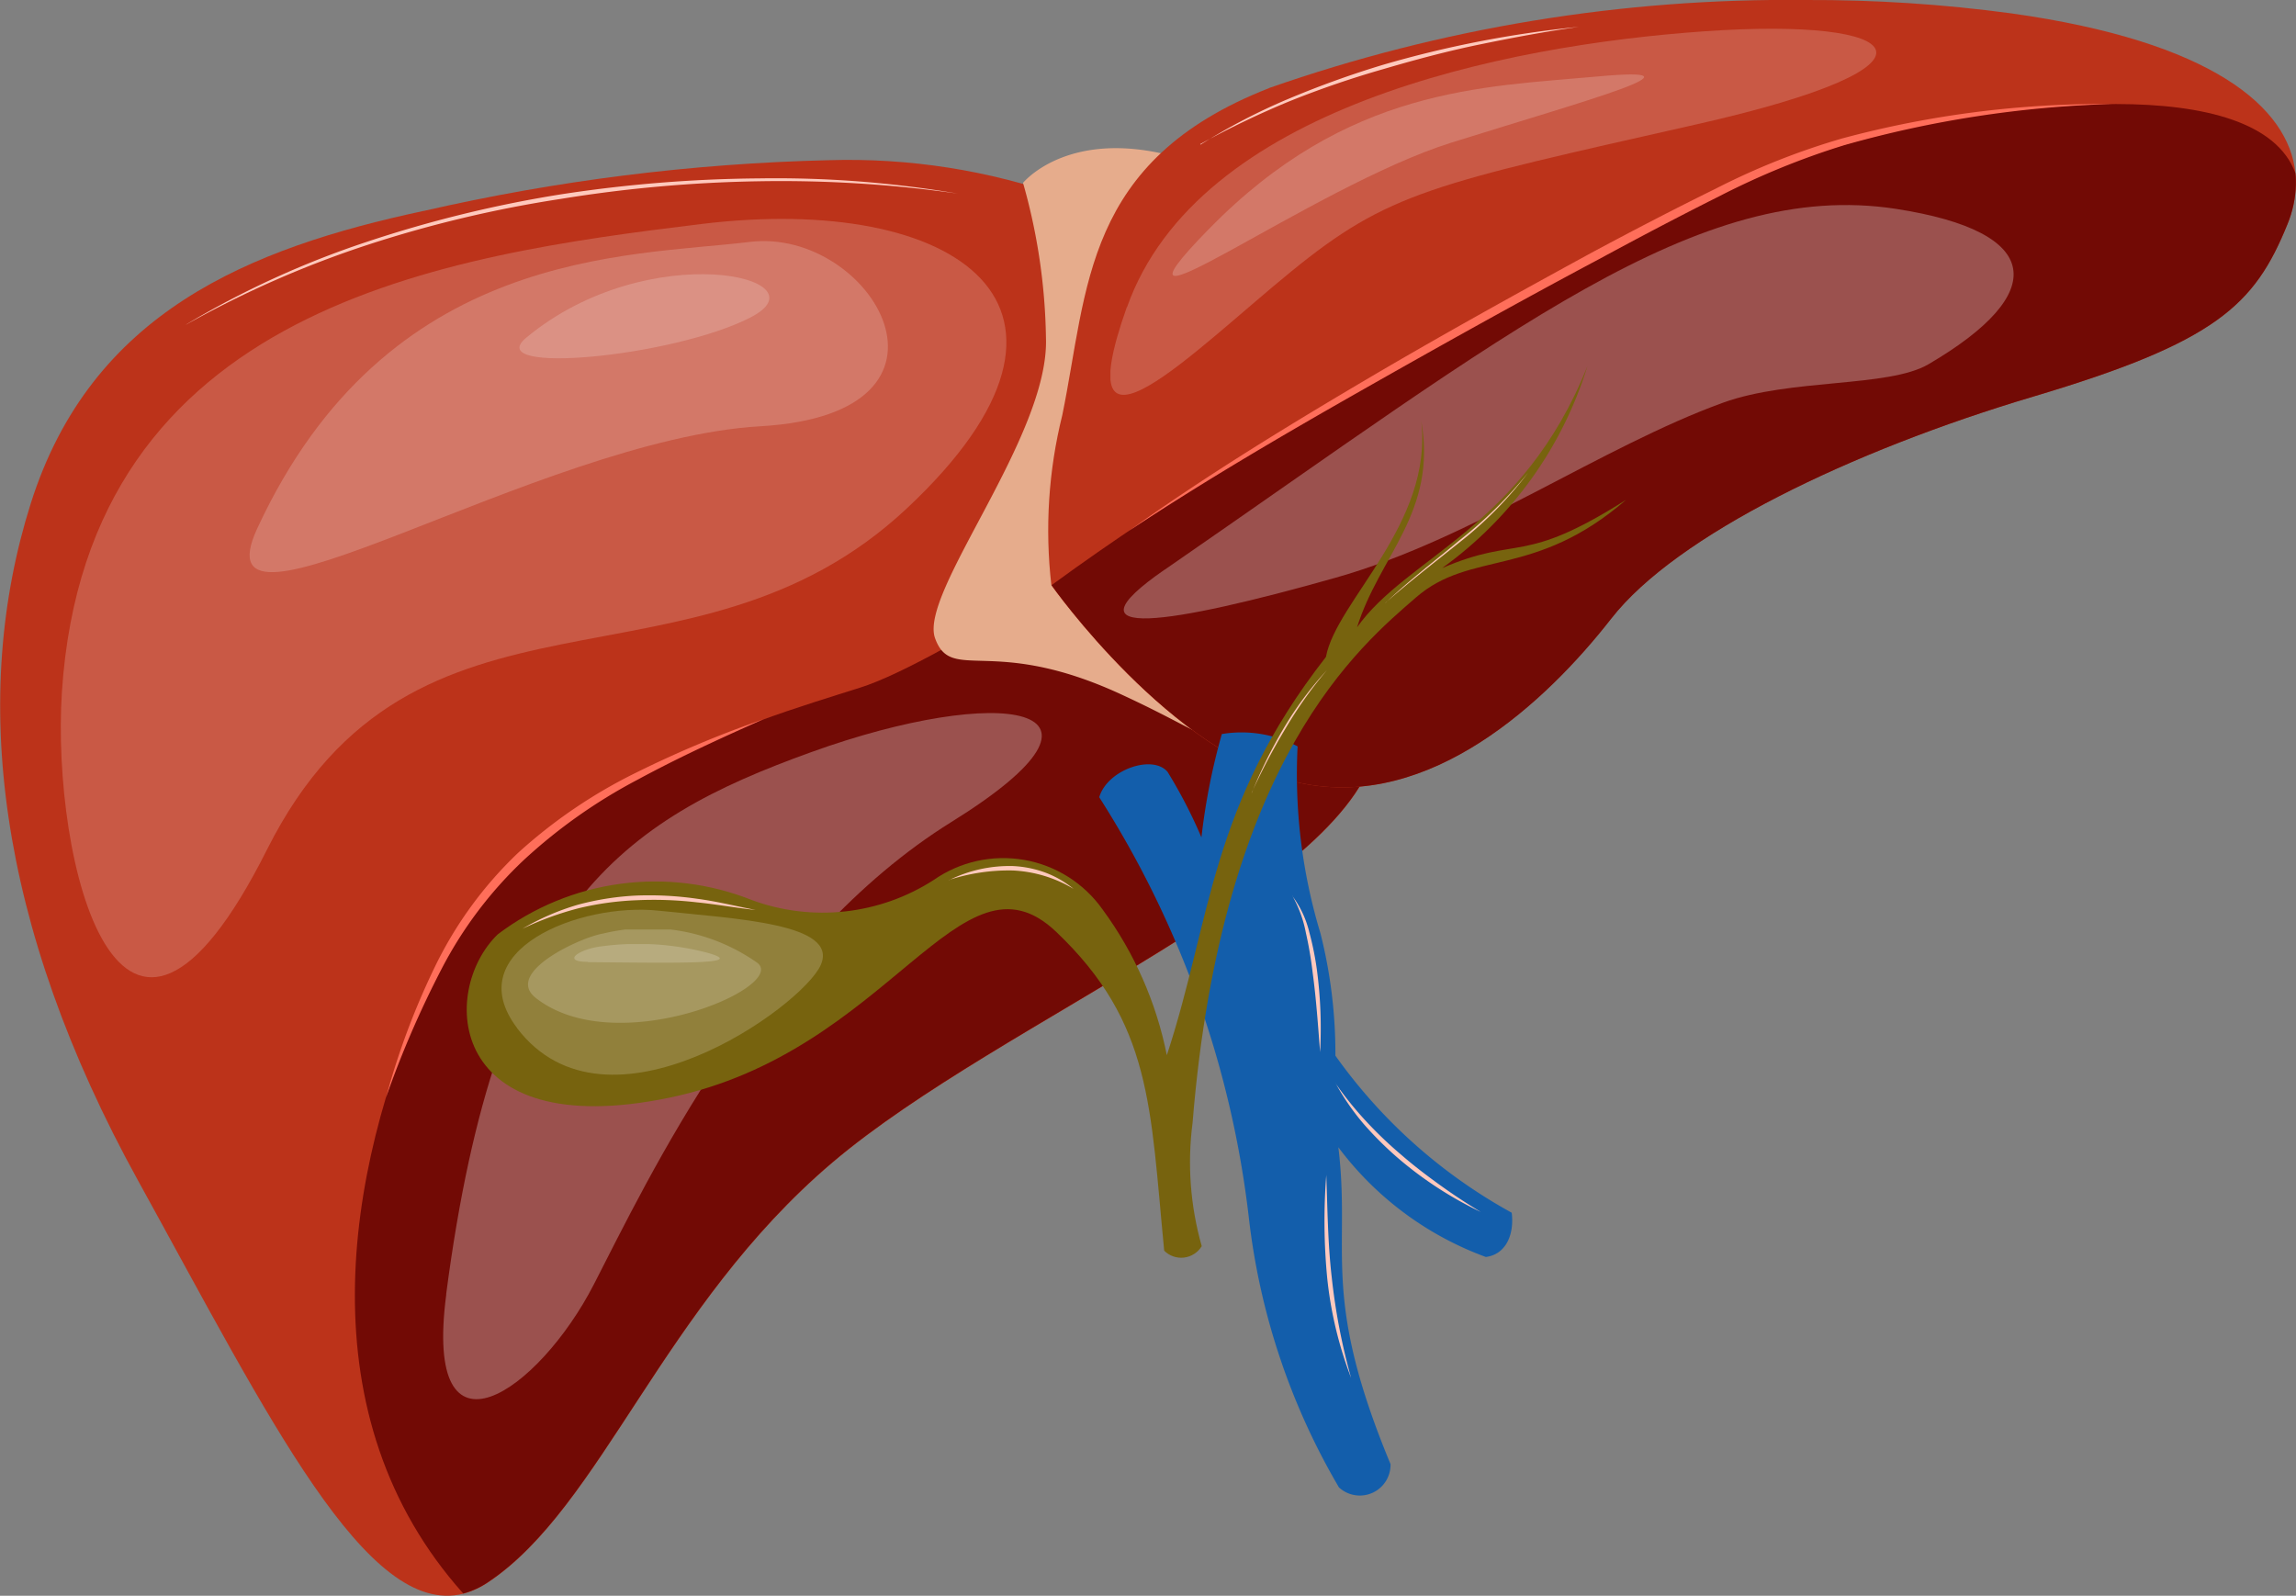 <svg id="Group_660" data-name="Group 660" xmlns="http://www.w3.org/2000/svg" xmlns:xlink="http://www.w3.org/1999/xlink" width="37.361" height="25.969" viewBox="0 0 37.361 25.969">
  <rect x="0" y="0" width="37.361" height="25.969" fill="#808080" stroke="none"/>
  <defs>
    <clipPath id="clip-path">
      <rect id="Rectangle_90" data-name="Rectangle 90" width="37.361" height="25.969" fill="none"/>
    </clipPath>
    <clipPath id="clip-path-2">
      <path id="Path_381" data-name="Path 381" d="M6.89,4.993C4.057,5.6,1.484,6.64.5,9.755s-.562,6.836,1.753,11.03c2.128,3.858,3.715,7.109,5.286,6.711a1.333,1.333,0,0,0,.405-.186c1.841-1.227,2.84-4.486,5.6-6.829s8.539-4.556,8.867-6.864A9.525,9.525,0,0,0,20.928,8.59,8.621,8.621,0,0,0,17.32,4.767a10.5,10.5,0,0,0-3.836-.6,33.009,33.009,0,0,0-6.594.827" transform="translate(0 -4.166)" fill="none"/>
    </clipPath>
    <radialGradient id="radial-gradient" cx="0.497" cy="0.119" r="0.636" gradientTransform="matrix(1.022, 0, 0, -1, -0.002, 1.873)" gradientUnits="objectBoundingBox">
      <stop offset="0" stop-color="#fec5ba"/>
      <stop offset="1" stop-color="#bc331a"/>
    </radialGradient>
    <clipPath id="clip-path-3">
      <path id="Path_382" data-name="Path 382" d="M17.453,15.4c-1.788.567-5.608,1.644-7.046,4.872-1.353,3.038-1.975,7,.589,9.87a1.333,1.333,0,0,0,.405-.186c1.841-1.227,2.84-4.486,5.6-6.829s8.539-4.556,8.867-6.864a9.525,9.525,0,0,0-1.484-5.027C22.528,12.5,18.78,14.986,17.453,15.4" transform="translate(-9.233 -11.239)" fill="none"/>
    </clipPath>
    <linearGradient id="linear-gradient" x1="-0.183" y1="0.998" x2="-0.152" y2="0.998" gradientUnits="objectBoundingBox">
      <stop offset="0" stop-color="#ae210f"/>
      <stop offset="1" stop-color="#720a05"/>
    </linearGradient>
    <clipPath id="clip-path-4">
      <rect id="Rectangle_74" data-name="Rectangle 74" width="37.361" height="25.968" fill="none"/>
    </clipPath>
    <clipPath id="clip-path-5">
      <path id="Path_384" data-name="Path 384" d="M30.865,1.434C27.841,2.616,27.922,4.7,27.5,6.755a7.781,7.781,0,0,0-.178,2.768s1.96,2.781,4.062,3.222,3.987-1.321,5.047-2.679S40.328,7.338,43.3,6.453s3.6-1.486,4.134-2.8A1.829,1.829,0,0,0,47.574,3V2.942q0-.062-.008-.124c-.11-1.076-1.36-2.143-4.62-2.6A24.3,24.3,0,0,0,39.6,0a25.594,25.594,0,0,0-8.74,1.434" transform="translate(-27.269 0)" fill="none"/>
    </clipPath>
    <radialGradient id="radial-gradient-2" cx="0.166" cy="0.001" r="0.737" gradientTransform="matrix(0.713, 0, 0, -1, -0.214, 3.49)" xlink:href="#radial-gradient"/>
    <clipPath id="clip-path-6">
      <path id="Path_385" data-name="Path 385" d="M38.008,4.215c-2,1.23-6.639,3.387-10.65,6.322,0,0,1.96,2.781,4.062,3.222s3.987-1.321,5.047-2.679,3.894-2.727,6.866-3.612,3.6-1.486,4.134-2.8a1.828,1.828,0,0,0,.139-.647V3.956q0-.062-.008-.124c-.3-.823-1.475-1.125-2.92-1.125a16.468,16.468,0,0,0-6.672,1.507" transform="translate(-27.358 -2.708)" fill="none"/>
    </clipPath>
    <linearGradient id="linear-gradient-2" x1="-0.819" y1="1.295" x2="-0.789" y2="1.295" xlink:href="#linear-gradient"/>
    <clipPath id="clip-path-8">
      <rect id="Rectangle_77" data-name="Rectangle 77" width="15.383" height="12.34" fill="none"/>
    </clipPath>
    <clipPath id="clip-path-9">
      <rect id="Rectangle_78" data-name="Rectangle 78" width="10.387" height="5.389" fill="none"/>
    </clipPath>
    <clipPath id="clip-path-10">
      <rect id="Rectangle_79" data-name="Rectangle 79" width="4.066" height="1.369" fill="none"/>
    </clipPath>
    <clipPath id="clip-path-11">
      <rect id="Rectangle_80" data-name="Rectangle 80" width="12.467" height="5.958" fill="none"/>
    </clipPath>
    <clipPath id="clip-path-12">
      <rect id="Rectangle_81" data-name="Rectangle 81" width="7.672" height="3.278" fill="none"/>
    </clipPath>
    <clipPath id="clip-path-13">
      <rect id="Rectangle_82" data-name="Rectangle 82" width="14.48" height="6.728" fill="none"/>
    </clipPath>
    <clipPath id="clip-path-14">
      <rect id="Rectangle_83" data-name="Rectangle 83" width="9.741" height="11.167" fill="none"/>
    </clipPath>
    <clipPath id="clip-path-15">
      <path id="Path_394" data-name="Path 394" d="M26.629,13.784c.362-1.175,1.312-1.875,1.046-3.373.2,1.677-1.385,2.94-1.55,3.847-1.9,2.434-1.856,4.254-2.589,6.481a5.988,5.988,0,0,0-1.046-2.372,1.979,1.979,0,0,0-2.751-.477,3.338,3.338,0,0,1-2.952.326,4.244,4.244,0,0,0-4.138.556c-.955.923-.826,3.406,2.787,2.66s4.738-4.187,6.3-2.7,1.529,2.844,1.757,5.189a.391.391,0,0,0,.611-.074,4.98,4.98,0,0,1-.149-2.009c.478-5.92,2.741-7.771,3.635-8.548s1.929-.3,3.419-1.589c-1.7,1.079-1.741.571-2.993,1.111a6.358,6.358,0,0,0,2.364-3.286c-1.057,2.643-2.939,3.095-3.756,4.26" transform="translate(-12.145 -9.524)" fill="none"/>
    </clipPath>
    <radialGradient id="radial-gradient-3" cx="0.261" cy="0.418" r="0.365" gradientTransform="matrix(0.808, 0, 0, -1, -0.058, 2.496)" gradientUnits="objectBoundingBox">
      <stop offset="0" stop-color="#d3dc75"/>
      <stop offset="1" stop-color="#77630e"/>
    </radialGradient>
    <clipPath id="clip-path-17">
      <rect id="Rectangle_86" data-name="Rectangle 86" width="5.23" height="2.685" fill="none"/>
    </clipPath>
    <clipPath id="clip-path-18">
      <rect id="Rectangle_87" data-name="Rectangle 87" width="3.792" height="1.518" fill="none"/>
    </clipPath>
    <clipPath id="clip-path-19">
      <rect id="Rectangle_88" data-name="Rectangle 88" width="2.367" height="0.303" fill="none"/>
    </clipPath>
  </defs>
  <g id="Group_140" data-name="Group 140" clip-path="url(#clip-path)">
    <g id="Group_95" data-name="Group 95" transform="translate(0 2.606)">
      <g id="Group_94" data-name="Group 94" clip-path="url(#clip-path-2)">
        <rect id="Rectangle_72" data-name="Rectangle 72" width="25.774" height="26.349" transform="matrix(0.993, -0.121, 0.121, 0.993, -3.342, 0.349)" fill="url(#radial-gradient)"/>
      </g>
    </g>
    <g id="Group_97" data-name="Group 97" transform="translate(5.775 7.03)">
      <g id="Group_96" data-name="Group 96" clip-path="url(#clip-path-3)">
        <rect id="Rectangle_73" data-name="Rectangle 73" width="20.186" height="18.989" transform="translate(-2.23 18.797) rotate(-85.652)" fill="url(#linear-gradient)"/>
      </g>
    </g>
    <g id="Group_99" data-name="Group 99" transform="translate(0 0)">
      <g id="Group_98" data-name="Group 98" clip-path="url(#clip-path-4)">
        <path id="Path_383" data-name="Path 383" d="M31.769,13.4c-3.706.1-2.345.306-4.439-.659s-2.752-.168-3.017-.91,1.864-3.288,1.805-4.889a9.686,9.686,0,0,0-.373-2.52s.949-1.173,3.264-.138S25.55,8,27.321,10.923,33.1,12.251,31.769,13.4" transform="translate(-9.098 -1.446)" fill="#e6ac8c"/>
      </g>
    </g>
    <g id="Group_101" data-name="Group 101" transform="translate(17.055)">
      <g id="Group_100" data-name="Group 100" clip-path="url(#clip-path-5)">
        <rect id="Rectangle_75" data-name="Rectangle 75" width="21.834" height="15.56" transform="matrix(0.993, -0.121, 0.121, 0.993, -1.667, 0.194)" fill="url(#radial-gradient-2)"/>
      </g>
    </g>
    <g id="Group_103" data-name="Group 103" transform="translate(17.111 1.694)">
      <g id="Group_102" data-name="Group 102" clip-path="url(#clip-path-6)">
        <rect id="Rectangle_76" data-name="Rectangle 76" width="20.647" height="23.245" transform="matrix(0.543, -0.84, 0.84, 0.543, -5.241, 8.103)" fill="url(#linear-gradient-2)"/>
      </g>
    </g>
    <g id="Group_126" data-name="Group 126" transform="translate(0 0)">
      <g id="Group_125" data-name="Group 125" clip-path="url(#clip-path-4)">
        <g id="Group_106" data-name="Group 106" transform="translate(0.99 3.563)" opacity="0.19">
          <g id="Group_105" data-name="Group 105">
            <g id="Group_104" data-name="Group 104" clip-path="url(#clip-path-8)">
              <path id="Path_386" data-name="Path 386" d="M1.6,13.4C2.009,7.11,7.851,6.287,12,5.78s6.869,1.331,3.349,4.628-8,.75-10.411,5.552S1.427,16.1,1.6,13.4" transform="translate(-1.583 -5.697)" fill="#fff"/>
            </g>
          </g>
        </g>
        <g id="Group_109" data-name="Group 109" transform="translate(4.062 3.923)" opacity="0.19">
          <g id="Group_108" data-name="Group 108">
            <g id="Group_107" data-name="Group 107" clip-path="url(#clip-path-9)">
              <path id="Path_387" data-name="Path 387" d="M6.618,10.95c2.115-4.566,6.032-4.421,8.014-4.663s3.789,2.791.173,3S5.589,13.172,6.618,10.95" transform="translate(-6.494 -6.273)" fill="#fff"/>
            </g>
          </g>
        </g>
        <g id="Group_112" data-name="Group 112" transform="translate(8.453 4.462)" opacity="0.19">
          <g id="Group_111" data-name="Group 111">
            <g id="Group_110" data-name="Group 110" clip-path="url(#clip-path-10)">
              <path id="Path_388" data-name="Path 388" d="M13.626,8.167c1.993-1.654,4.907-.977,3.65-.33s-4.388.943-3.65.33" transform="translate(-13.515 -7.134)" fill="#fff"/>
            </g>
          </g>
        </g>
        <g id="Group_115" data-name="Group 115" transform="translate(18.069 0.468)" opacity="0.19">
          <g id="Group_114" data-name="Group 114">
            <g id="Group_113" data-name="Group 113" clip-path="url(#clip-path-11)">
              <path id="Path_389" data-name="Path 389" d="M29.159,5.279c1.151-3.241,6.091-4.259,9.4-4.49s4.164.543-.134,1.515-5.006,1.1-6.593,2.393-3.7,3.469-2.676.581" transform="translate(-28.889 -0.748)" fill="#fff"/>
            </g>
          </g>
        </g>
        <g id="Group_118" data-name="Group 118" transform="translate(19.08 1.212)" opacity="0.19">
          <g id="Group_117" data-name="Group 117">
            <g id="Group_116" data-name="Group 116" clip-path="url(#clip-path-12)">
              <path id="Path_390" data-name="Path 390" d="M31.093,4.458c2.255-2.312,4.453-2.316,6.335-2.488s-.1.362-2.382,1.076-5.981,3.49-3.954,1.412" transform="translate(-30.506 -1.938)" fill="#fff"/>
            </g>
          </g>
        </g>
        <g id="Group_121" data-name="Group 121" transform="translate(18.283 3.34)" opacity="0.29" style="mix-blend-mode: overlay;isolation: isolate">
          <g id="Group_120" data-name="Group 120">
            <g id="Group_119" data-name="Group 119" clip-path="url(#clip-path-13)">
              <path id="Path_391" data-name="Path 391" d="M29.9,11.273C35.513,7.4,38.579,4.906,41.8,5.4c2.413.373,2.495,1.377.531,2.528-.655.384-2.247.228-3.346.627-1.982.719-4.089,2.222-6.3,2.847-2.694.762-4.49,1.047-2.78-.134" transform="translate(-29.232 -5.341)" fill="#fff"/>
            </g>
          </g>
        </g>
        <path id="Path_392" data-name="Path 392" d="M31.828,19.272a8.928,8.928,0,0,0,.372,3.044,7.981,7.981,0,0,1,.243,1.99,8.6,8.6,0,0,0,2.869,2.556c.045.372-.106.681-.421.72a5.255,5.255,0,0,1-2.4-1.785c.208,1.7-.3,2.391.849,5.156a.5.5,0,0,1-.84.378,11.17,11.17,0,0,1-1.46-4.34A16.173,16.173,0,0,0,28.6,20.1c.134-.452.873-.7,1.112-.412a7.947,7.947,0,0,1,.551,1.066,10.476,10.476,0,0,1,.332-1.682,1.94,1.94,0,0,1,1.231.2" transform="translate(-10.713 -7.126)" fill="#135eab"/>
        <g id="Group_124" data-name="Group 124" transform="translate(7.21 11.603)" opacity="0.29" style="mix-blend-mode: overlay;isolation: isolate">
          <g id="Group_123" data-name="Group 123">
            <g id="Group_122" data-name="Group 122" clip-path="url(#clip-path-14)">
              <path id="Path_393" data-name="Path 393" d="M11.577,28.012c.828-6.343,2.855-7.709,5.935-8.821S22.9,18.4,19.8,20.325s-4.929,5.793-5.821,7.529-2.783,3.071-2.4.158" transform="translate(-11.527 -18.552)" fill="#fff"/>
            </g>
          </g>
        </g>
      </g>
    </g>
    <g id="Group_128" data-name="Group 128" transform="translate(7.596 5.957)">
      <g id="Group_127" data-name="Group 127" clip-path="url(#clip-path-15)">
        <rect id="Rectangle_85" data-name="Rectangle 85" width="20.958" height="16.927" transform="translate(-2.217 0.216) rotate(-6.962)" fill="url(#radial-gradient-3)"/>
      </g>
    </g>
    <g id="Group_139" data-name="Group 139" transform="translate(0 0)">
      <g id="Group_138" data-name="Group 138" clip-path="url(#clip-path-4)">
        <g id="Group_131" data-name="Group 131" transform="translate(8.165 14.805)" opacity="0.19">
          <g id="Group_130" data-name="Group 130">
            <g id="Group_129" data-name="Group 129" clip-path="url(#clip-path-17)">
              <path id="Path_395" data-name="Path 395" d="M13.3,25.594c1.463,1.937,4.65-.35,4.945-1.025s-1.37-.748-2.643-.883-3.256.645-2.3,1.908" transform="translate(-13.054 -23.671)" fill="#fff"/>
            </g>
          </g>
        </g>
        <g id="Group_134" data-name="Group 134" transform="translate(8.592 15.127)" opacity="0.19">
          <g id="Group_133" data-name="Group 133">
            <g id="Group_132" data-name="Group 132" clip-path="url(#clip-path-18)">
              <path id="Path_396" data-name="Path 396" d="M13.864,25.3c1.312,1.026,4.1-.181,3.606-.571a3.085,3.085,0,0,0-2.514-.478c-.356.058-1.622.634-1.092,1.049" transform="translate(-13.736 -24.185)" fill="#fff"/>
            </g>
          </g>
        </g>
        <g id="Group_137" data-name="Group 137" transform="translate(9.346 15.364)" opacity="0.19">
          <g id="Group_136" data-name="Group 136">
            <g id="Group_135" data-name="Group 135" clip-path="url(#clip-path-19)">
              <path id="Path_397" data-name="Path 397" d="M15.159,24.859c1.47.013,2.649.04,1.935-.156a4.459,4.459,0,0,0-1.719-.1c-.344.042-.66.248-.216.251" transform="translate(-14.942 -24.565)" fill="#fff"/>
            </g>
          </g>
        </g>
        <path id="Path_398" data-name="Path 398" d="M4.841,7.017A14.814,14.814,0,0,1,7.785,5.671,19.872,19.872,0,0,1,10.933,4.9a22.287,22.287,0,0,1,3.232-.261,17.664,17.664,0,0,1,3.229.247,20.422,20.422,0,0,0-3.229-.2,22.308,22.308,0,0,0-3.22.286A19.724,19.724,0,0,0,7.8,5.719a16.611,16.611,0,0,0-2.96,1.3" transform="translate(-1.813 -1.736)" fill="#ffc9bd"/>
        <path id="Path_399" data-name="Path 399" d="M31.233,2.617a9.859,9.859,0,0,1,1.44-.749,15.57,15.57,0,0,1,1.529-.55A17.575,17.575,0,0,1,37.389.7c-.536.075-1.068.175-1.6.284s-1.051.248-1.569.4a15.62,15.62,0,0,0-1.532.524,14.152,14.152,0,0,0-1.459.7" transform="translate(-11.698 -0.263)" fill="#ffc9bd"/>
        <path id="Path_400" data-name="Path 400" d="M10.04,24.877a12.118,12.118,0,0,1,.8-2.138,6.416,6.416,0,0,1,1.351-1.848A8.258,8.258,0,0,1,14.083,19.6a17.83,17.83,0,0,1,2.1-.883c-.695.308-1.385.624-2.05.985A8.65,8.65,0,0,0,12.292,21a6.608,6.608,0,0,0-1.352,1.791,16.09,16.09,0,0,0-.9,2.085" transform="translate(-3.76 -7.012)" fill="#ff6e5a"/>
        <path id="Path_401" data-name="Path 401" d="M29.373,9.653c1.2-.858,2.457-1.631,3.725-2.382S35.655,5.806,36.95,5.1c.649-.347,1.305-.688,1.966-1.013a11.645,11.645,0,0,1,2.061-.819,16.331,16.331,0,0,1,4.38-.56,17.839,17.839,0,0,0-4.348.67,12.545,12.545,0,0,0-2.032.831c-.659.33-1.308.672-1.956,1.023-1.3.692-2.585,1.41-3.866,2.137S30.6,8.842,29.373,9.653" transform="translate(-11.001 -1.015)" fill="#ff6e5a"/>
        <path id="Path_402" data-name="Path 402" d="M13.6,23.837a4,4,0,0,1,.894-.387,4.463,4.463,0,0,1,.966-.151,5.47,5.47,0,0,1,.976.052c.323.043.638.121.956.183-.323-.034-.642-.093-.963-.125a6.072,6.072,0,0,0-.965-.034,4.811,4.811,0,0,0-.954.131,5.07,5.07,0,0,0-.909.331" transform="translate(-5.095 -8.725)" fill="#ffc9bd"/>
        <path id="Path_403" data-name="Path 403" d="M34.745,28.188a5.6,5.6,0,0,0,.5.62,6.492,6.492,0,0,0,.574.547c.2.174.411.334.626.489s.436.3.665.438a6.116,6.116,0,0,1-1.34-.87,5.577,5.577,0,0,1-.569-.565,3.915,3.915,0,0,1-.454-.659" transform="translate(-13.013 -10.558)" fill="#ffc9bd"/>
        <path id="Path_404" data-name="Path 404" d="M33.619,23.308a1.618,1.618,0,0,1,.278.593,4.831,4.831,0,0,1,.128.644,7.207,7.207,0,0,1,.048,1.308c-.034-.435-.063-.869-.122-1.3a6.1,6.1,0,0,0-.109-.64,1.97,1.97,0,0,0-.222-.607" transform="translate(-12.592 -8.73)" fill="#ffc9bd"/>
        <path id="Path_405" data-name="Path 405" d="M34.487,30.563c.021.559.025,1.116.089,1.669a10.067,10.067,0,0,0,.315,1.638,6.369,6.369,0,0,1-.389-1.63,9.689,9.689,0,0,1-.014-1.677" transform="translate(-12.906 -11.447)" fill="#ffc9bd"/>
        <path id="Path_406" data-name="Path 406" d="M24.692,22.763a2.224,2.224,0,0,1,1.037-.229,1.765,1.765,0,0,1,.527.106,1.626,1.626,0,0,1,.462.266,2.108,2.108,0,0,0-.993-.3,3.154,3.154,0,0,0-1.034.154" transform="translate(-9.248 -8.44)" fill="#ffc9bd"/>
        <path id="Path_407" data-name="Path 407" d="M32.568,19.432a7.773,7.773,0,0,1,.521-1.053,5.588,5.588,0,0,1,.7-.941,6.849,6.849,0,0,0-.677.956,10.386,10.386,0,0,0-.547,1.038" transform="translate(-12.198 -6.531)" fill="#ffc9bd"/>
        <path id="Path_408" data-name="Path 408" d="M36.045,14.422c.378-.363.8-.681,1.2-1.016a6.976,6.976,0,0,0,1.118-1.1,6.214,6.214,0,0,1-1.1,1.12c-.409.328-.823.649-1.218.993" transform="translate(-13.5 -4.61)" fill="#ffc9bd"/>
      </g>
    </g>
  </g>
</svg>
